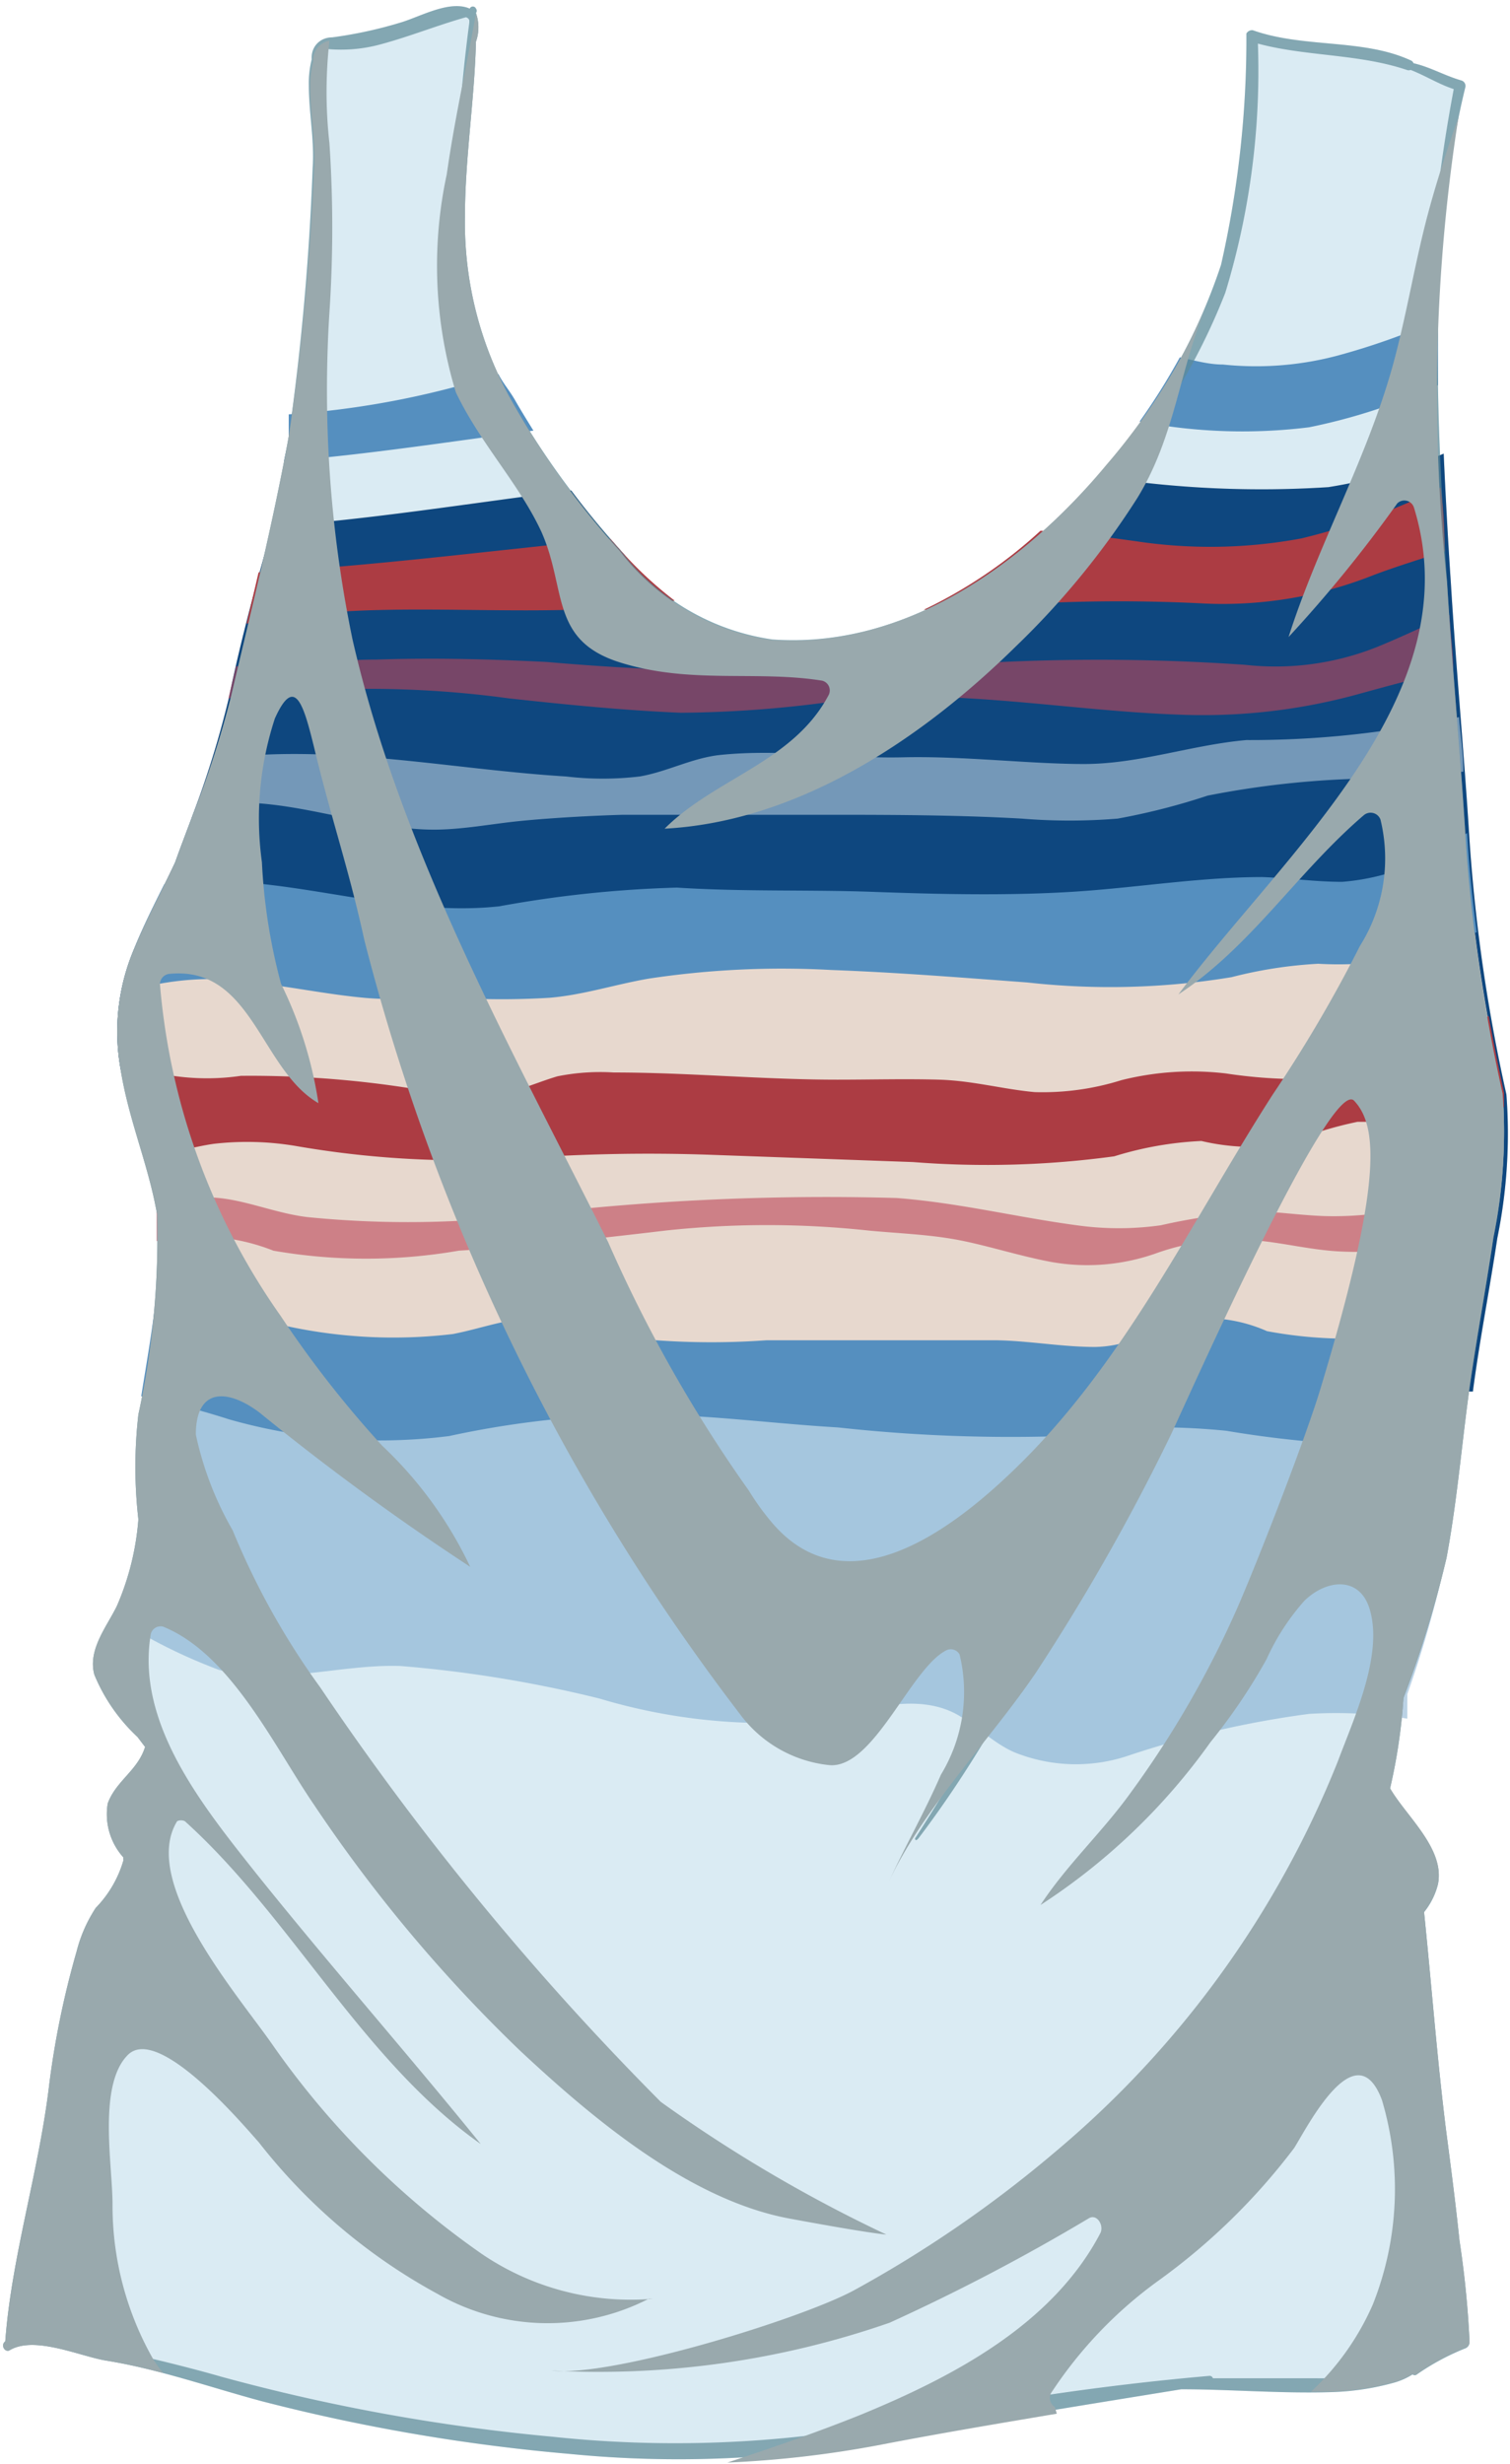 <svg xmlns="http://www.w3.org/2000/svg" viewBox="-0.03 -0.11 31.535 51.443"><title>Depositphotos_68062423_22</title><g data-name="Layer 2"><g data-name="Layer 1" style="isolation:isolate"><path d="M30.18 32.41c.2-1.07.3-2.17.44-3.25s.37-2.29.54-3.44a10.91 10.91 0 0 0 .19-3 35.13 35.13 0 0 1-.77-5.3c-.11-1.79-.28-3.58-.39-5.38-.21-3.42-.43-7 .38-10.32a.12.12 0 0 0-.08-.15c-.35-.1-.65-.28-1-.36a.1.1 0 0 0-.06-.06c-1-.46-2.23-.25-3.3-.63a.14.14 0 0 0-.13.07 21.3 21.3 0 0 1-.53 4.83 12.21 12.21 0 0 1-2.37 4.16c-1.72 2.07-4.21 3.86-7 3.66a4.86 4.86 0 0 1-3.17-1.86 17.21 17.21 0 0 1-2.25-3.08 7.58 7.58 0 0 1-1-3.88c0-1.22.2-2.44.23-3.66a.9.9 0 0 0 0-.6.07.07 0 0 0 0-.09.07.07 0 0 0-.13 0c-.41-.18-1 .15-1.41.28a8.92 8.92 0 0 1-1.46.32c-.26 0-.45.2-.43.46a2 2 0 0 0-.06.54c0 .58.12 1.14.08 1.72A53.59 53.59 0 0 1 6 9c-.33 1.82-.78 3.62-1.2 5.41a20.09 20.09 0 0 1-.8 2.48c-.12.33-.25.66-.37 1-.28.6-.6 1.18-.85 1.79a4.41 4.41 0 0 0-.3 2.48c.15 1 .52 1.87.72 2.82l.05.25a17.4 17.4 0 0 1-.39 4.19 9.63 9.63 0 0 0 0 2.19 5.6 5.6 0 0 1-.45 1.81c-.21.43-.61.91-.47 1.43a3.71 3.71 0 0 0 .9 1.3l.16.21c-.15.49-.61.71-.78 1.18a1.35 1.35 0 0 0 .33 1.13.06.06 0 0 0 0 .05 2.36 2.36 0 0 1-.58 1 3 3 0 0 0-.4.91A18.29 18.29 0 0 0 1 43.39C.79 45.2.21 47 .08 48.77c-.11.08 0 .25.1.18.52-.3 1.46.13 2 .22 1.11.18 2.18.56 3.26.85a39.17 39.17 0 0 0 6.43 1.1 23.22 23.22 0 0 0 6.51-.28c2.08-.4 4.17-.73 6.26-1.07 1 0 2.06.09 3.1.06a5.46 5.46 0 0 0 1.35-.2 1.46 1.46 0 0 0 .38-.17.07.07 0 0 0 .09 0 5 5 0 0 1 1-.54.14.14 0 0 0 .1-.14 20.26 20.26 0 0 0-.21-2.11c-.08-.77-.18-1.54-.28-2.3-.19-1.52-.3-3-.46-4.56a1.5 1.5 0 0 0 .29-.58c.15-.74-.66-1.41-1-2a11.61 11.61 0 0 0 .28-1.89 22.71 22.71 0 0 0 .9-2.93z" fill="#daebf3"/><path d="M31.37 22.66c-.2-.95-.38-1.89-.51-2.84l-.63.09c-3.23.49-6.45 1.12-9.7 1.44a61 61 0 0 1-10.08-.05 42.25 42.25 0 0 0-4.94-.11 27 27 0 0 1-3.05 0 4.49 4.49 0 0 0 .06.94c.15 1 .52 1.87.72 2.82l.05.25a17.4 17.4 0 0 1-.39 4.19 9.63 9.63 0 0 0 0 2.19 5.6 5.6 0 0 1-.45 1.81c-.09.19-.22.39-.33.6a1.69 1.69 0 0 1 .92.07 11.16 11.16 0 0 0 1.5.69c1.26.33 2.53-.12 3.79-.08a26.09 26.09 0 0 1 4.16.68 12.12 12.12 0 0 0 4.48.47c.92-.18 2.09-.64 3-.13.41.24.75.59 1.18.78a3.43 3.43 0 0 0 2.33.09 20.34 20.34 0 0 1 3.83-.89 9.52 9.52 0 0 1 2.05.1v-.51a22.71 22.71 0 0 0 .82-2.91c.2-1.07.3-2.17.44-3.25s.37-2.29.54-3.44a10.91 10.91 0 0 0 .19-3h.02z" fill="#558fbf" opacity=".4"/><path d="M10.38 7.7A18.33 18.33 0 0 1 6 8.54V9c0 .12-.07.35-.1.52 1.74-.14 3.47-.41 5.21-.64-.13-.21-.26-.42-.38-.63s-.25-.35-.35-.55z" fill="#558fbf"/><path d="M30 6.57a14.41 14.41 0 0 1-2.12.75 6.62 6.62 0 0 1-2.37.18c-.31 0-.61-.09-.9-.15a13.49 13.49 0 0 1-.84 1.34 11.29 11.29 0 0 0 3.54.12A12.2 12.2 0 0 0 30 7.93V6.57z" fill="#558fbf"/><path d="M3.23 25l.05.25a10.8 10.8 0 0 1-.18 2.85 15.48 15.48 0 0 1 3.64.54 12.55 12.55 0 0 0 3.36.44c1.66-.09 3.3-.42 5-.4 3.34 0 6.61.43 10 .26 1.88-.1 3.75 0 5.63 0 .14-1.07.35-2.13.51-3.2a10.91 10.91 0 0 0 .19-3 35.13 35.13 0 0 1-.77-5.3c-.11-1.79-.28-3.58-.39-5.38-.06-.89-.11-1.8-.15-2.7a9.94 9.94 0 0 1-2.41.7 21.76 21.76 0 0 1-4.72-.21c-1.71 2-4.13 3.67-6.81 3.48a4.86 4.86 0 0 1-3.17-1.86c-.39-.43-.76-.87-1.11-1.34-2.08.26-4.15.6-6.24.75-.32 1.12-.66 2.36-.91 3.58A20.09 20.09 0 0 1 4 16.89c-.12.33-.25.66-.37 1-.28.6-.6 1.18-.85 1.79a4.41 4.41 0 0 0-.3 2.48c.18.96.52 1.84.75 2.84z" fill="#e7d8ce"/><path d="M3.23 25l.05.25a10.8 10.8 0 0 1-.18 2.85 15.48 15.48 0 0 1 3.64.54 12.55 12.55 0 0 0 3.36.44c1.66-.09 3.3-.42 5-.4 3.34 0 6.61.43 10 .26 1.88-.1 3.75 0 5.63 0 .14-1.07.35-2.13.51-3.2a10.91 10.91 0 0 0 .19-3 35.13 35.13 0 0 1-.77-5.3c-.11-1.79-.28-3.58-.39-5.38-.06-.89-.11-1.8-.15-2.7a9.94 9.94 0 0 1-2.41.7 21.76 21.76 0 0 1-4.72-.21c-1.71 2-4.13 3.67-6.81 3.48a4.86 4.86 0 0 1-3.17-1.86c-.39-.43-.76-.87-1.11-1.34-2.08.26-4.15.6-6.24.75-.32 1.12-.66 2.36-.91 3.58A20.09 20.09 0 0 1 4 16.89c-.12.33-.25.66-.37 1-.28.6-.6 1.18-.85 1.79a4.41 4.41 0 0 0-.3 2.48c.18.96.52 1.84.75 2.84z" fill="#0e477f"/><path d="M3.23 25l.05.25a10 10 0 0 1-.13 2.57 9.79 9.79 0 0 1 2.66.25 30.55 30.55 0 0 0 4.19.48c1.5.07 3-.1 4.53-.16s3.08-.14 4.61-.12c3 0 6 .64 9 .3a23.6 23.6 0 0 0 2.64-.57c.12-.77.26-1.54.38-2.32a10.91 10.91 0 0 0 .19-3 37 37 0 0 1-.71-4.5c-4.08.66-8.26.57-12.4.82-3.09.19-6.13.89-9.24.88-2 0-4.29-.4-6.31.08a4.37 4.37 0 0 0-.2 2.22c.17.94.51 1.82.74 2.82z" fill="#e7d8ce"/><path d="M12.94 11.39l-.22-.25c-2.45.24-4.89.56-7.35.7l-.25 1.07c2.94-.61 6 0 8.94-.48a7.9 7.9 0 0 1-1.12-1.04z" fill="#ac3c43"/><path d="M29.41 10.37a13.7 13.7 0 0 1-2.26.76 10.38 10.38 0 0 1-3.45.06c-.65-.09-1.3-.18-2-.22a9.87 9.87 0 0 1-2.44 1.65l2.29-.13a34.45 34.45 0 0 1 3.58 0 8.52 8.52 0 0 0 3.54-.6c.48-.18 1-.34 1.47-.49q0-.67-.08-1.33z" fill="#ac3c43"/><path d="M28.72 13.4a5.72 5.72 0 0 1-2.74.37 44.18 44.18 0 0 0-7.22.09 55.46 55.46 0 0 1-7.37-.15c-1.18-.06-2.38-.09-3.56-.05-1 0-2 .16-2.93.14l-.16.67a21.63 21.63 0 0 1 5.86 0c1.19.13 2.39.25 3.59.3a24.34 24.34 0 0 0 3.42-.27c2.34-.24 4.67.23 7 .31a12.22 12.22 0 0 0 3.62-.4c.7-.19 1.39-.39 2.09-.52 0-.39-.06-.78-.08-1.16-.49.21-1 .46-1.52.67z" style="mix-blend-mode:multiply" fill="#bc4658" opacity=".6"/><path d="M26 15.34c-1.14.1-2.24.5-3.39.5s-2.52-.17-3.78-.14-2.54-.18-3.81-.05c-.59.06-1.11.35-1.69.45a6.55 6.55 0 0 1-1.54 0c-2.44-.15-4.91-.7-7.36-.36-.1.32-.2.64-.32 1 1.58-.37 3.33.47 4.92.47.6 0 1.2-.12 1.8-.18s1.43-.11 2.15-.13h4.13c1.38 0 2.8 0 4.2.08a12.26 12.26 0 0 0 2 0 13.83 13.83 0 0 0 1.88-.48 19 19 0 0 1 3.73-.36l1.61-.14c0-.38-.06-.76-.09-1.14a20 20 0 0 1-4.44.48z" fill="#daebf3" opacity=".5"/><path d="M29.58 17.89a4.71 4.71 0 0 1-1.58.41c-.56 0-1.11-.08-1.67-.1-1.32 0-2.67.23-4 .31s-2.74.05-4.1 0-2.75 0-4.12-.09a24.24 24.24 0 0 0-3.71.39c-2.35.26-4.7-.8-7-.46-.21.42-.42.84-.6 1.28a5 5 0 0 0-.3 1 6.15 6.15 0 0 1 3.07-.19c.67.09 1.35.22 2 .28s1.25 0 1.88 0a16.42 16.42 0 0 0 2 0c.71-.06 1.37-.28 2.07-.4a18.6 18.6 0 0 1 3.81-.18c1.37.05 2.73.16 4.09.26a15.63 15.63 0 0 0 4.27-.11 9.16 9.16 0 0 1 1.81-.28 7.31 7.31 0 0 0 2-.16 7.83 7.83 0 0 0 1.31-.5c-.09-.69-.16-1.37-.2-2.07a9.26 9.26 0 0 1-1.03.61z" fill="#558fbf"/><path d="M31.37 22.66c-.11-.52-.21-1-.31-1.56a11.82 11.82 0 0 1-1.83.89 6.38 6.38 0 0 1-1.66.42 10.45 10.45 0 0 1-2-.11 6.06 6.06 0 0 0-2.18.14 5.51 5.51 0 0 1-1.81.25c-.66-.06-1.3-.24-2-.26s-1.41 0-2.12 0c-1.56 0-3.11-.15-4.67-.15a4.54 4.54 0 0 0-1.18.08c-.27.08-.54.19-.8.27a3.81 3.81 0 0 1-1.53.11A21.41 21.41 0 0 0 5 22.35a4.89 4.89 0 0 1-2.45-.27v.08A15.26 15.26 0 0 0 3 24c.48 0 1-.17 1.43-.23a6.11 6.11 0 0 1 1.75.05 20.27 20.27 0 0 0 4.42.27 37.1 37.1 0 0 1 4.26-.09l4.18.15a19.69 19.69 0 0 0 4.2-.12 7.22 7.22 0 0 1 1.82-.32 4.61 4.61 0 0 0 1.76.07 7.85 7.85 0 0 1 1.5-.47h1.31a4.81 4.81 0 0 0 1.75-.31v-.3l-.01-.04z" fill="#ac3c43"/><path d="M29.54 25.06a6.7 6.7 0 0 1-1.75.22c-.53 0-1.06-.09-1.58-.1a12.73 12.73 0 0 0-2 .29 6.3 6.3 0 0 1-1.75 0c-1.27-.17-2.46-.47-3.77-.57a52.72 52.72 0 0 0-8.11.4 21.14 21.14 0 0 1-4.18 0c-.69-.08-1.34-.38-2-.41a9.72 9.72 0 0 0-1.16.11v.8a4.2 4.2 0 0 1 2.44.2 11.31 11.31 0 0 0 3.87 0c1.45-.09 2.89-.25 4.32-.42a19.75 19.75 0 0 1 4.24 0c.63.06 1.27.08 1.89.2s1.29.34 1.95.46a4.3 4.3 0 0 0 2.15-.18 4.87 4.87 0 0 1 1.75-.29c.66 0 1.31.19 2 .24a6.89 6.89 0 0 0 1.81-.12 12 12 0 0 0 1.49-.4c0-.32.1-.64.13-1a17.65 17.65 0 0 1-1.74.57z" style="mix-blend-mode:multiply" fill="#bc4658" opacity=".6"/><path d="M30.32 27.57a9.18 9.18 0 0 1-3.89.11 3.15 3.15 0 0 0-2.21-.13 2.44 2.44 0 0 1-1.38.46c-.7 0-1.38-.13-2.08-.14h-4.78a16.05 16.05 0 0 1-2.31 0c-.65-.09-1.29-.27-1.94-.37a3.53 3.53 0 0 0-1.3 0c-.32.07-.64.17-1 .24a10.52 10.52 0 0 1-3.67-.21 9.54 9.54 0 0 1-2.53-.6c-.07.7-.2 1.41-.31 2.11a17.74 17.74 0 0 1 1.83.48 11.48 11.48 0 0 0 4.6.35 19.7 19.7 0 0 1 4-.45c1.38 0 2.75.19 4.12.27a32.94 32.94 0 0 0 4.34.19 14.29 14.29 0 0 1 3.77-.12 22.75 22.75 0 0 0 4.9.29c0-.3.07-.59.11-.89.07-.57.16-1.14.26-1.71z" fill="#558fbf"/><g style="mix-blend-mode:multiply" opacity=".7" fill="#5e8a97"><path d="M14.87 45.1c-1.07-.91-2.23-1.71-3.27-2.66a27.28 27.28 0 0 1-2.77-3 35.51 35.51 0 0 1-4.3-6.84s-.05 0 0 0a25.7 25.7 0 0 0 3.95 6.75 32.93 32.93 0 0 0 6.37 5.81c0 .07.07-.02.02-.06z"/><path d="M10.94 48.25c-.79-.5-1.62-.95-2.39-1.49a18.94 18.94 0 0 1-2.25-1.93 16.57 16.57 0 0 1-3.57-4.58A15.44 15.44 0 0 0 6 44.85a21.16 21.16 0 0 0 2.18 1.85 24.68 24.68 0 0 0 2.72 1.61l.04-.06z"/><path d="M24.62 42.91a26.63 26.63 0 0 1-2 2.16 14.86 14.86 0 0 1-2.49 1.76A29.15 29.15 0 0 1 14.82 49v.06a22.49 22.49 0 0 0 5.43-2A12 12 0 0 0 24.68 43l-.06-.09z"/><path d="M30.18 32.41c.2-1.07.3-2.17.44-3.25s.37-2.29.54-3.44a10.91 10.91 0 0 0 .19-3 35.13 35.13 0 0 1-.77-5.3c-.11-1.79-.28-3.58-.39-5.38-.21-3.42-.43-7 .38-10.32a.12.12 0 0 0-.08-.15c-.35-.1-.65-.28-1-.36a.1.1 0 0 0-.06-.06c-1-.46-2.23-.25-3.3-.63a.14.14 0 0 0-.13.07 21.3 21.3 0 0 1-.53 4.83 12.21 12.21 0 0 1-2.37 4.16c-1.72 2.07-4.21 3.86-7 3.66a4.86 4.86 0 0 1-3.17-1.86 17.21 17.21 0 0 1-2.25-3.08 7.58 7.58 0 0 1-1-3.88c0-1.22.2-2.44.23-3.66a.9.9 0 0 0 0-.6.07.07 0 0 0 0-.09.07.07 0 0 0-.13 0c-.41-.18-1 .15-1.41.28a8.92 8.92 0 0 1-1.46.32c-.26 0-.45.2-.43.46a2 2 0 0 0-.06.54c0 .58.12 1.14.08 1.72A53.59 53.59 0 0 1 6 9c-.33 1.82-.78 3.62-1.2 5.41a20.09 20.09 0 0 1-.8 2.48c-.12.33-.25.66-.37 1-.28.6-.6 1.18-.85 1.79a4.41 4.41 0 0 0-.3 2.48c.15 1 .52 1.87.72 2.82l.05.25a17.4 17.4 0 0 1-.39 4.19 9.63 9.63 0 0 0 0 2.19 5.6 5.6 0 0 1-.45 1.81c-.21.43-.61.91-.47 1.43a3.71 3.71 0 0 0 .9 1.3l.16.21c-.15.49-.61.71-.78 1.18a1.35 1.35 0 0 0 .33 1.13.06.06 0 0 0 0 .05 2.36 2.36 0 0 1-.58 1 3 3 0 0 0-.4.91A18.29 18.29 0 0 0 1 43.39C.79 45.2.21 47 .08 48.77c-.11.08 0 .25.1.18.52-.3 1.46.13 2 .22 1.11.18 2.18.56 3.26.85a39.17 39.17 0 0 0 6.43 1.1 23.22 23.22 0 0 0 6.51-.28c2.08-.4 4.17-.73 6.26-1.07 1 0 2.06.09 3.1.06a5.46 5.46 0 0 0 1.35-.2 1.46 1.46 0 0 0 .38-.17.07.07 0 0 0 .09 0 5 5 0 0 1 1-.54.14.14 0 0 0 .1-.14 20.26 20.26 0 0 0-.21-2.11c-.08-.77-.18-1.54-.28-2.3-.19-1.52-.3-3-.46-4.56a1.5 1.5 0 0 0 .29-.58c.15-.74-.66-1.41-1-2a11.61 11.61 0 0 0 .28-1.89 22.71 22.71 0 0 0 .9-2.93zm-1.41 5a14.81 14.81 0 0 1-1.69 3.9s0 .08.07 0A12 12 0 0 0 29 37.49c.28.6.87 1.14.74 1.81a1 1 0 0 1-.08.23.07.07 0 0 0-.08.06v.1c-.14.24-.33.47-.43.68-.2.42-.33.87-.52 1.3 0 0 0 .08.07 0 .25-.45.45-.94.71-1.39a2.16 2.16 0 0 1 .16-.23 24.17 24.17 0 0 0 .33 4.1c.19 1.5.44 3 .53 4.52l-.3.15a.08.08 0 0 0-.09 0 7.5 7.5 0 0 1-1.16.57 5.94 5.94 0 0 1-1.46.15H25.3a.07.07 0 0 0-.07-.05 56.41 56.41 0 0 0-6.73 1 24.34 24.34 0 0 1-7 .27 40.12 40.12 0 0 1-6.9-1.25c-.94-.27-1.88-.48-2.83-.69a3.16 3.16 0 0 0-1.48-.14c.39-1.79.81-3.58 1.06-5.39a18.65 18.65 0 0 1 .49-2.7c.18-.59.86-1.16.8-1.81.15.2.3.38.41.51s.09 0 .08 0c-.21-.57-.94-1.36-.45-1.92a1.86 1.86 0 0 0 .5-.75c.34.47.65 1 1 1.42a19.26 19.26 0 0 1-1.06-1.75c-.3-.52-.9-.95-1-1.57 0-.33.23-.67.36-.95a4.9 4.9 0 0 0 .32-.81 3 3 0 0 0 .2-.53 12.09 12.09 0 0 0 .27 1.21h.08c-.06-.78-.23-1.55-.25-2.34a12.88 12.88 0 0 1 .15-2.3 18.79 18.79 0 0 0 .28-2.49l.3 1.49c0 .05.1 0 .09 0-.09-.91-.22-1.81-.39-2.71s-.42-1.79-.65-2.68a4.42 4.42 0 0 1 .24-3c.15-.34.3-.68.45-1l.09-.15.13-.22.21-.37a31.2 31.2 0 0 0 1-3.16c.42-1.74.88-3.46 1.22-5.21a32.92 32.92 0 0 0 .55-5 12.78 12.78 0 0 0 0-2.08c0-.37-.25-1.17 0-1.51a3.14 3.14 0 0 0 1.17-.1C8.53.65 9.1.42 9.7.25a.1.1 0 0 1 .07.06.32.32 0 0 1 0 .06A34.79 34.79 0 0 0 9.47 5a7.6 7.6 0 0 0 1.16 3.73 17.82 17.82 0 0 0 2.45 3.19 4.16 4.16 0 0 0 2.56 1.47c2.81.81 5.65-1.33 7.42-3.34A13.27 13.27 0 0 0 25.56 6a15.88 15.88 0 0 0 .68-5.2c1 .27 2.1.21 3.11.55a.11.11 0 0 0 .08 0c.31.12.59.3.9.4a34.1 34.1 0 0 0-.38 10.08c.11 1.86.27 3.72.44 5.58a30.27 30.27 0 0 0 .85 5.17c-.14 1.09-.18 2.18-.35 3.26s-.38 2.09-.51 3.14-.27 2.37-.48 3.55c-.11.65-.32 1.28-.49 1.92a11.85 11.85 0 0 0-.09-1.32h-.09c-.09.72-.06 1.45-.1 2.17a11.71 11.71 0 0 1-.36 2.15z"/><path d="M15.82 34.56a36.87 36.87 0 0 1-4.52-7.19c-1.22-2.58-2.2-5.27-3.3-7.92h-.06c2 5.32 3.83 10.94 7.82 15.15.04.05.09 0 .06-.04z"/><path d="M26 23.65c-1.18 2.37-2.1 4.85-3.12 7.29a43.65 43.65 0 0 1-3.8 7.33s0 .08.07 0C22.39 34 23.9 28.6 26 23.69c.06-.04 0-.07 0-.04z"/></g><path d="M23.08 9.59c-1.72 2.07-4.21 3.86-7 3.66a4.86 4.86 0 0 1-3.17-1.86 17.21 17.21 0 0 1-2.23-3.09 7.58 7.58 0 0 1-1-3.88c0-1.22.2-2.44.23-3.66a.89.89 0 0 0 0-.59c-.2 1.12-.45 2.23-.61 3.36a9.07 9.07 0 0 0 .19 4.55C10 9.15 10.82 10 11.28 11c.53 1.2.17 2.26 1.64 2.72s2.84.16 4.22.38a.21.21 0 0 1 .13.31c-.74 1.39-2.37 1.73-3.42 2.78 2.81-.15 5.39-1.89 7.34-3.81a16.85 16.85 0 0 0 2.53-3.09c.8-1.3.88-2.69 1.44-4a13.13 13.13 0 0 1-2.08 3.3z" style="mix-blend-mode:multiply" fill="#99a9ad"/><path d="M30.18 32.41c.2-1.07.3-2.17.44-3.25s.37-2.29.54-3.44a10.91 10.91 0 0 0 .19-3 35.13 35.13 0 0 1-.77-5.3c-.11-1.79-.28-3.58-.39-5.38a37.17 37.17 0 0 1 .24-9.71c-.21.6-.41 1.2-.58 1.81-.32 1.13-.49 2.3-.81 3.44-.55 1.94-1.55 3.7-2.16 5.61a28.07 28.07 0 0 0 2.27-2.79.21.21 0 0 1 .35.09c1.21 3.92-2.72 7.21-4.92 10.16 1.52-1 2.48-2.55 3.87-3.74a.22.22 0 0 1 .35.09 3.43 3.43 0 0 1-.43 2.64 28.94 28.94 0 0 1-1.82 3.1c-1.72 2.68-3.1 5.63-5.43 7.86-1.27 1.22-3.45 2.88-5 1.11a5.29 5.29 0 0 1-.51-.7 29.16 29.16 0 0 1-2.94-5.19c-2-4-4.33-8.15-5.34-12.59a25.64 25.64 0 0 1-.48-6.82 26.49 26.49 0 0 0 0-3.53 9.56 9.56 0 0 1 0-2.14.42.42 0 0 0-.34.44 2 2 0 0 0-.06.54c0 .58.12 1.14.08 1.72A53.59 53.59 0 0 1 6 9c-.33 1.82-.78 3.62-1.2 5.41a20.09 20.09 0 0 1-.8 2.48c-.12.33-.25.66-.37 1-.28.6-.6 1.18-.85 1.79a4.41 4.41 0 0 0-.3 2.48c.15 1 .52 1.87.72 2.82l.05.25a17.4 17.4 0 0 1-.39 4.19 9.63 9.63 0 0 0 0 2.19 5.6 5.6 0 0 1-.45 1.81c-.21.43-.61.91-.47 1.43a3.71 3.71 0 0 0 .9 1.3l.16.21c-.15.49-.61.71-.78 1.18a1.35 1.35 0 0 0 .33 1.13.06.06 0 0 0 0 .05 2.36 2.36 0 0 1-.58 1 3 3 0 0 0-.4.91A18.29 18.29 0 0 0 1 43.39C.79 45.2.21 47 .08 48.77c-.11.08 0 .25.1.18.52-.3 1.46.13 2 .22s.81.16 1.2.26a2.56 2.56 0 0 1-.2-.27 6.48 6.48 0 0 1-.86-3.26c0-.81-.31-2.48.32-3.11s2.36 1.4 2.74 1.83a12 12 0 0 0 3.73 3.16 4.63 4.63 0 0 0 4.41.1h.09a5.53 5.53 0 0 1-3.57-.93 17.59 17.59 0 0 1-4.37-4.36c-.69-1-2.79-3.4-2-4.68a.19.19 0 0 1 .16 0c2.22 2 3.71 5 6.18 6.74-1.53-1.89-3.16-3.74-4.69-5.65-1.11-1.4-2.52-3.13-2.2-5a.21.21 0 0 1 .26-.15c1.42.58 2.32 2.51 3.15 3.72a31 31 0 0 0 4.3 5.13c1.52 1.42 3.55 3.13 5.65 3.51.43.08 1.58.29 2 .33a30.16 30.16 0 0 1-4.71-2.77 59.13 59.13 0 0 1-7.11-8.65 15.73 15.73 0 0 1-1.83-3.28 6.89 6.89 0 0 1-.77-2c0-1 .68-.95 1.33-.46a52.62 52.62 0 0 0 4.4 3.22 8.42 8.42 0 0 0-1.84-2.53 22.38 22.38 0 0 1-2.12-2.71 14 14 0 0 1-2.52-6.93.22.22 0 0 1 .21-.21c1.72-.16 1.89 2 3.1 2.7a8.47 8.47 0 0 0-.78-2.49 11.88 11.88 0 0 1-.4-2.54 6.7 6.7 0 0 1 .27-3c.45-1 .63-.17.87.81.36 1.45.68 2.36 1 3.82a44.83 44.83 0 0 0 7.84 16.15 2.66 2.66 0 0 0 1.87 1.07c.92.08 1.69-2 2.43-2.39a.21.21 0 0 1 .29.08 3.32 3.32 0 0 1-.39 2.51c-.33.76-.74 1.48-1.09 2.24.71-1.53 2.15-3 3.08-4.38a44.16 44.16 0 0 0 2.8-4.93c.31-.65 3.35-7.52 3.84-7s.6 1.7-.7 6c-.32 1.06-1.27 3.5-1.71 4.52a20.59 20.59 0 0 1-2.26 3.93c-.59.82-1.33 1.5-1.88 2.34a13.1 13.1 0 0 0 3.55-3.4 12.08 12.08 0 0 0 1.17-1.73 4.82 4.82 0 0 1 .79-1.22c.47-.46 1.19-.53 1.38.23.25.95-.36 2.26-.68 3.12A20.61 20.61 0 0 1 22 44.82a25.1 25.1 0 0 1-4.17 2.87c-1.06.59-5.09 1.84-6.35 1.69a18.49 18.49 0 0 0 7.07-1 42.14 42.14 0 0 0 4.16-2.18c.17-.1.32.15.24.31-1 1.91-3.08 3-5 3.79-.92.37-1.85.69-2.79 1a22.09 22.09 0 0 0 3.14-.36c1.24-.24 2.49-.45 3.74-.66l-.04-.14a.22.22 0 0 1-.08-.29 8.92 8.92 0 0 1 2.26-2.36A13.27 13.27 0 0 0 27 44.73c.28-.45 1.29-2.44 1.83-1a6.51 6.51 0 0 1-.19 4.27 5.49 5.49 0 0 1-1.29 1.82h.39a5.46 5.46 0 0 0 1.35-.2 1.46 1.46 0 0 0 .38-.17.07.07 0 0 0 .09 0 5 5 0 0 1 1-.54.14.14 0 0 0 .1-.14 20.26 20.26 0 0 0-.21-2.11c-.08-.77-.18-1.54-.28-2.3-.19-1.52-.3-3-.46-4.56a1.5 1.5 0 0 0 .29-.58c.15-.74-.66-1.41-1-2a11.61 11.61 0 0 0 .28-1.89 22.71 22.71 0 0 0 .9-2.92z" style="mix-blend-mode:multiply" fill="#99a9ad"/></g></g></svg>